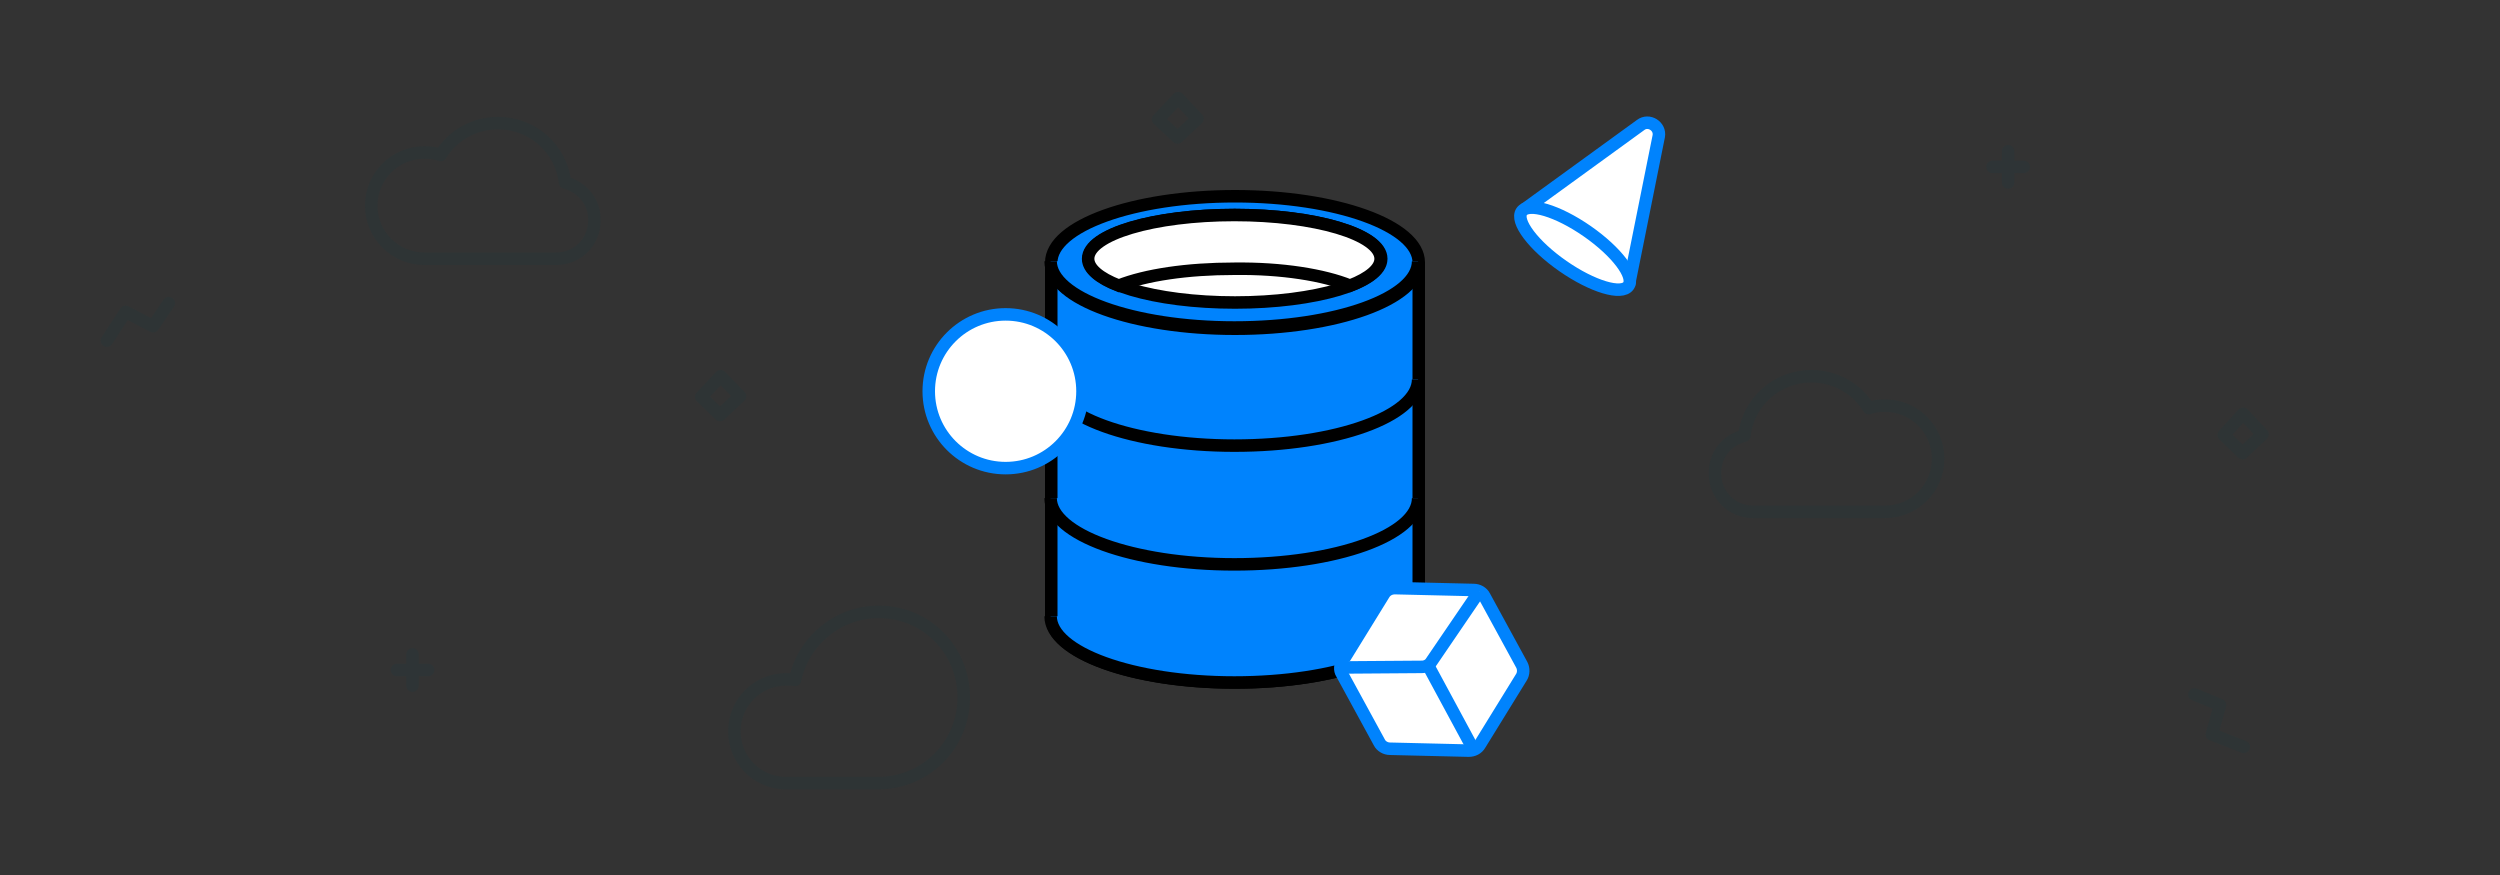 <?xml version="1.0" encoding="utf-8"?>
<!-- Generator: Adobe Illustrator 22.0.1, SVG Export Plug-In . SVG Version: 6.00 Build 0)  -->
<svg version="1.1" id="Layer_1" xmlns="http://www.w3.org/2000/svg" xmlns:xlink="http://www.w3.org/1999/xlink" x="0px" y="0px"
	 viewBox="0 0 400 140" style="enable-background:new 0 0 400 140;" xml:space="preserve">
<rect x="0" y="0" width="400" height="140" fill="#333333" stroke="none"/>
<style type="text/css">
	.st0{opacity:0.1;fill:none;stroke:#013F4F;stroke-width:2;stroke-linecap:round;stroke-linejoin:round;stroke-miterlimit:10;}
	.st1{opacity:0.1;}
	.st2{fill:none;stroke:#013F4F;stroke-width:2;stroke-linecap:round;stroke-linejoin:round;stroke-miterlimit:10;}
	.st3{fill:#0083FD;stroke:#000000;stroke-width:2;stroke-miterlimit:10;}
	.st4{fill:#FFFFFF;stroke:#000000;stroke-width:2;stroke-miterlimit:10;}
	.st5{fill:#FFFFFF;stroke:#0083FD;stroke-width:2;stroke-miterlimit:10;}
</style>
<path class="st0" d="M90.4,29.2c-0.6-5.4-5.2-9.5-10.7-9.5c-3.9,0-7.3,2-9.2,5.1c-0.8-0.3-1.7-0.4-2.6-0.4c-4.7,0-8.5,3.8-8.5,8.5
	c0,4.7,3.8,8.5,8.5,8.5h21.1c3.4,0,6.1-2.7,6.1-6.1C95.2,32.3,93.1,29.9,90.4,29.2z"/>
<g class="st1">
	<line class="st2" x1="321.3" y1="24.2" x2="321.3" y2="29.2"/>
	<line class="st2" x1="323.8" y1="26.7" x2="318.8" y2="26.7"/>
</g>
<g class="st1">
	<line class="st2" x1="66" y1="104.7" x2="66" y2="109.7"/>
	<line class="st2" x1="68.5" y1="107.2" x2="63.5" y2="107.2"/>
</g>
<polyline class="st0" points="351.1,111.1 355.2,112.8 353.9,117.5 359,119.5 "/>
<polyline class="st0" points="27,48.5 24.5,52.2 20.1,49.9 17.1,54.5 "/>
<polygon class="st0" points="188.5,15.7 185.3,19.1 188.4,22 191.6,19 "/>
<polygon class="st0" points="115.3,60.2 112.2,63.5 115.2,66.4 118.4,63.4 "/>
<path class="st0" d="M140.6,97.9c-6.6,0-12.1,4.7-13.4,10.9c-0.4-0.1-0.9-0.1-1.4-0.1c-4.6,0-8.3,3.7-8.3,8.3c0,4.5,3.5,8.1,7.9,8.3
	v0h15.1c7.6,0,13.7-6.1,13.7-13.7S148.2,97.9,140.6,97.9z"/>
<g>
	<path class="st3" d="M168.2,42v56.6c0,5.8,12.9,10.5,29,10.6v0h0.4c16.2,0,29.4-4.8,29.4-10.6V42"/>
	<path class="st3" d="M197.6,42"/>
	<ellipse class="st3" cx="197.6" cy="42" rx="29.4" ry="10.6"/>
	<g>
		<path class="st3" d="M226.9,60.7c0,5.9-13.1,10.6-29.4,10.6s-29.4-4.8-29.4-10.6"/>
		<path class="st3" d="M226.9,98.6c0,5.9-13.1,10.6-29.4,10.6s-29.4-4.8-29.4-10.6"/>
		<path class="st3" d="M226.9,41.8c0,5.9-13.1,10.6-29.4,10.6s-29.4-4.8-29.4-10.6"/>
		<path class="st3" d="M226.9,79.7c0,5.9-13.1,10.6-29.4,10.6s-29.4-4.8-29.4-10.6"/>
	</g>
	<ellipse class="st4" cx="197.6" cy="41.4" rx="23.4" ry="7"/>
	<g>
		<g>
			<path class="st4" d="M216,45.7c3.1-1.2,4.9-2.7,4.9-4.3c0-3.9-10.5-7-23.4-7c-12.9,0-23.4,3.1-23.4,7c0,1.6,1.8,3.1,4.9,4.3
				c4.3-1.7,10.9-2.7,18.5-2.7C205.1,42.9,211.8,44,216,45.7z"/>
		</g>
	</g>
</g>
<g>
	<path class="st5" d="M243.9,33.5L262.5,20c1.3-1,3.2,0.2,2.9,1.8l-4.8,23.9"/>
	<ellipse transform="matrix(0.571 -0.821 0.821 0.571 75.447 223.952)" class="st5" cx="252" cy="39.8" rx="3.4" ry="10.4"/>
</g>
<circle class="st5" cx="160.9" cy="62.6" r="12.3"/>
<g>
	<path class="st5" d="M214.7,107.8l6,11c0.3,0.6,1,1,1.7,1l12.6,0.3c0.7,0,1.4-0.3,1.8-1l6.6-10.7c0.4-0.6,0.4-1.4,0.1-2l-6-11
		c-0.3-0.6-1-1-1.7-1l-12.6-0.3c-0.7,0-1.4,0.3-1.8,1l-6.6,10.7C214.4,106.4,214.3,107.2,214.7,107.8z"/>
	<path class="st5" d="M214.1,106.8l13.4-0.1c0.6,0,1.2-0.3,1.5-0.8l7.7-11.3"/>
	<line class="st5" x1="228.4" y1="106.3" x2="235.9" y2="120.2"/>
</g>
<path class="st0" d="M279.1,69.7c0.6-5.4,5.2-9.5,10.7-9.5c3.9,0,7.3,2,9.2,5.1c0.8-0.3,1.7-0.4,2.6-0.4c4.7,0,8.5,3.8,8.5,8.5
	c0,4.7-3.8,8.5-8.5,8.5h-21.1c-3.4,0-6.1-2.7-6.1-6.1C274.3,72.8,276.3,70.4,279.1,69.7z"/>
<polygon class="st0" points="358.9,66.2 355.8,69.6 358.8,72.5 362,69.5 "/>
</svg>
